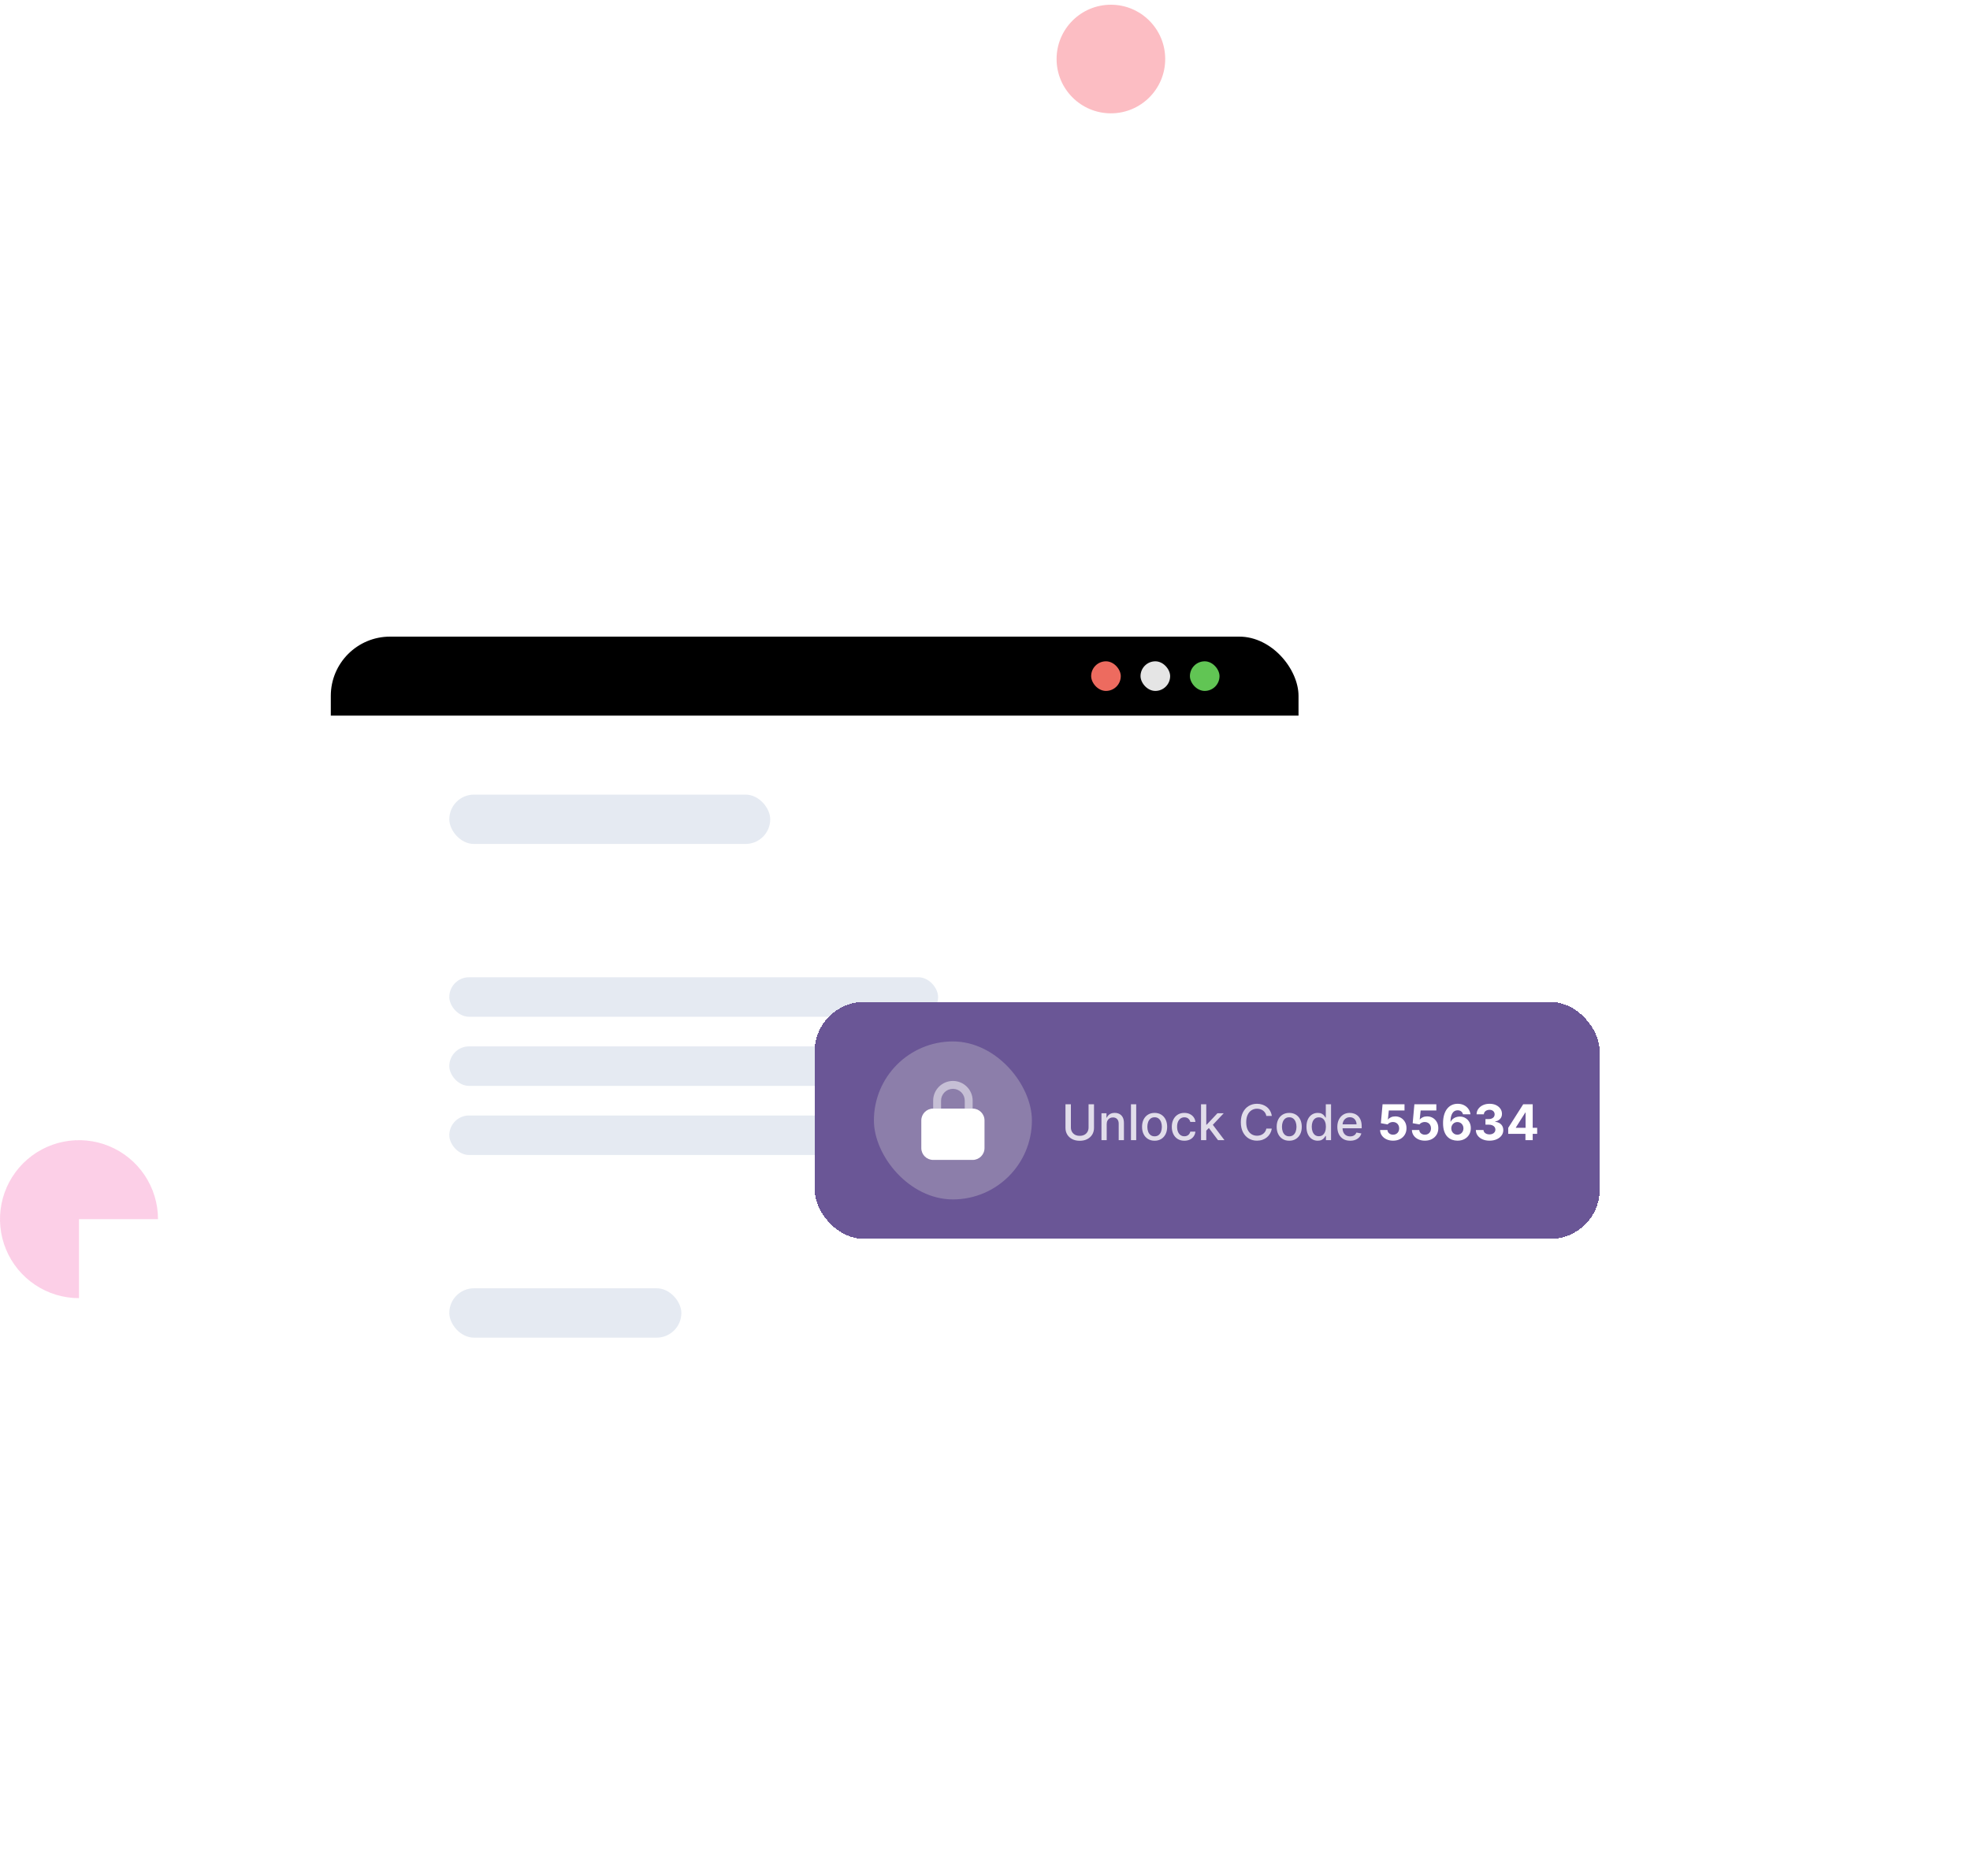 <svg width="399" height="380" viewBox="0 0 399 380" fill="none" xmlns="http://www.w3.org/2000/svg">
<circle cx="225" cy="11.957" r="11" fill="#F64355" fill-opacity="0.35"/>
<path d="M32 246.957C32 243.793 31.062 240.699 29.303 238.068C27.545 235.437 25.047 233.386 22.123 232.175C19.199 230.964 15.982 230.647 12.879 231.264C9.775 231.882 6.924 233.406 4.686 235.643C2.449 237.881 0.925 240.732 0.307 243.836C-0.31 246.939 0.007 250.156 1.218 253.08C2.429 256.004 4.48 258.502 7.111 260.261C9.742 262.019 12.835 262.957 16 262.957V246.957H32Z" fill="#F777BA" fill-opacity="0.35"/>
<g filter="url(#filter0_d_0_1)">
<g clip-path="url(#clip0_0_1)">
<rect x="67" y="91.957" width="196" height="184" rx="20" fill="white"/>
<rect x="91" y="123.957" width="65" height="10" rx="5" fill="#E5EAF2"/>
<rect x="91" y="188.957" width="150" height="8" rx="4" fill="#E5EAF2"/>
<rect x="91" y="160.957" width="99" height="8" rx="4" fill="#E5EAF2"/>
<rect x="91" y="174.957" width="99" height="8" rx="4" fill="#E5EAF2"/>
<rect x="91" y="223.957" width="47" height="10" rx="5" fill="#E5EAF2"/>
<rect x="67" y="91.957" width="196" height="16" fill="black"/>
<rect x="221" y="96.957" width="6" height="6" rx="3" fill="#ED6B5F"/>
<rect x="231" y="96.957" width="6" height="6" rx="3" fill="#E5E5E5"/>
<rect x="241" y="96.957" width="6" height="6" rx="3" fill="#61C554"/>
</g>
</g>
<g filter="url(#filter1_d_0_1)">
<rect x="165" y="159.957" width="159" height="48" rx="10" fill="#6A5696" shape-rendering="crispEdges"/>
<rect x="177" y="167.957" width="32" height="32" rx="16" fill="#8C7EAA"/>
<path opacity="0.5" d="M196.2 183.157H189.8C189.588 183.157 189.384 183.073 189.234 182.923C189.084 182.773 189 182.569 189 182.357V179.957C189 178.896 189.421 177.879 190.172 177.129C190.922 176.378 191.939 175.957 193 175.957C194.061 175.957 195.078 176.378 195.828 177.129C196.579 177.879 197 178.896 197 179.957V182.357C197 182.569 196.916 182.773 196.766 182.923C196.616 183.073 196.412 183.157 196.2 183.157ZM190.6 181.557H195.4V179.957C195.4 179.321 195.147 178.71 194.697 178.26C194.247 177.81 193.637 177.557 193 177.557C192.363 177.557 191.753 177.81 191.303 178.26C190.853 178.71 190.6 179.321 190.6 179.957V181.557Z" fill="white"/>
<path d="M197 181.557H189C187.674 181.557 186.6 182.631 186.6 183.957V189.557C186.6 190.882 187.674 191.957 189 191.957H197C198.325 191.957 199.4 190.882 199.4 189.557V183.957C199.4 182.631 198.325 181.557 197 181.557Z" fill="white"/>
<path d="M220.476 180.684H221.577V185.468C221.577 185.977 221.457 186.428 221.218 186.821C220.979 187.211 220.643 187.519 220.21 187.744C219.776 187.967 219.268 188.078 218.686 188.078C218.106 188.078 217.599 187.967 217.166 187.744C216.733 187.519 216.397 187.211 216.158 186.821C215.919 186.428 215.799 185.977 215.799 185.468V180.684H216.896V185.379C216.896 185.708 216.969 186 217.113 186.256C217.26 186.512 217.467 186.713 217.734 186.86C218.002 187.004 218.319 187.076 218.686 187.076C219.055 187.076 219.374 187.004 219.641 186.86C219.911 186.713 220.117 186.512 220.259 186.256C220.404 186 220.476 185.708 220.476 185.379V180.684ZM224.149 184.718V187.957H223.087V182.502H224.106V183.39H224.173C224.299 183.101 224.495 182.869 224.763 182.694C225.033 182.519 225.373 182.431 225.782 182.431C226.154 182.431 226.479 182.51 226.759 182.666C227.038 182.82 227.255 183.049 227.409 183.355C227.562 183.66 227.639 184.038 227.639 184.488V187.957H226.578V184.615C226.578 184.22 226.475 183.911 226.269 183.689C226.063 183.464 225.78 183.351 225.42 183.351C225.174 183.351 224.955 183.404 224.763 183.511C224.574 183.618 224.423 183.774 224.312 183.98C224.203 184.183 224.149 184.43 224.149 184.718ZM230.125 180.684V187.957H229.063V180.684H230.125ZM233.851 188.067C233.34 188.067 232.894 187.95 232.512 187.716C232.131 187.481 231.835 187.153 231.625 186.732C231.414 186.31 231.309 185.818 231.309 185.255C231.309 184.689 231.414 184.194 231.625 183.77C231.835 183.346 232.131 183.017 232.512 182.783C232.894 182.549 233.34 182.431 233.851 182.431C234.363 182.431 234.809 182.549 235.19 182.783C235.571 183.017 235.867 183.346 236.078 183.77C236.288 184.194 236.394 184.689 236.394 185.255C236.394 185.818 236.288 186.31 236.078 186.732C235.867 187.153 235.571 187.481 235.19 187.716C234.809 187.95 234.363 188.067 233.851 188.067ZM233.855 187.176C234.186 187.176 234.461 187.088 234.679 186.913C234.896 186.738 235.057 186.505 235.162 186.213C235.268 185.922 235.321 185.601 235.321 185.251C235.321 184.903 235.268 184.583 235.162 184.292C235.057 183.999 234.896 183.763 234.679 183.586C234.461 183.408 234.186 183.319 233.855 183.319C233.521 183.319 233.244 183.408 233.024 183.586C232.806 183.763 232.644 183.999 232.537 184.292C232.433 184.583 232.381 184.903 232.381 185.251C232.381 185.601 232.433 185.922 232.537 186.213C232.644 186.505 232.806 186.738 233.024 186.913C233.244 187.088 233.521 187.176 233.855 187.176ZM239.877 188.067C239.349 188.067 238.894 187.948 238.513 187.708C238.134 187.467 237.843 187.134 237.639 186.711C237.436 186.287 237.334 185.801 237.334 185.255C237.334 184.701 237.438 184.212 237.646 183.788C237.855 183.362 238.148 183.029 238.527 182.79C238.906 182.551 239.352 182.431 239.866 182.431C240.28 182.431 240.65 182.508 240.974 182.662C241.298 182.814 241.56 183.027 241.759 183.301C241.96 183.576 242.079 183.897 242.117 184.264H241.084C241.027 184.008 240.897 183.788 240.693 183.603C240.492 183.419 240.222 183.326 239.884 183.326C239.588 183.326 239.329 183.404 239.106 183.561C238.886 183.715 238.714 183.935 238.591 184.221C238.468 184.505 238.406 184.842 238.406 185.23C238.406 185.627 238.467 185.971 238.588 186.26C238.708 186.548 238.879 186.772 239.099 186.931C239.321 187.089 239.583 187.169 239.884 187.169C240.085 187.169 240.267 187.132 240.431 187.059C240.596 186.983 240.735 186.875 240.846 186.735C240.96 186.596 241.039 186.428 241.084 186.231H242.117C242.079 186.584 241.965 186.899 241.773 187.176C241.581 187.453 241.324 187.671 241.002 187.829C240.683 187.988 240.307 188.067 239.877 188.067ZM244.229 186.107L244.222 184.811H244.407L246.58 182.502H247.852L245.373 185.13H245.206L244.229 186.107ZM243.253 187.957V180.684H244.315V187.957H243.253ZM246.697 187.957L244.744 185.365L245.476 184.623L248.001 187.957H246.697ZM257.591 183.049H256.483C256.441 182.813 256.362 182.604 256.246 182.424C256.13 182.244 255.988 182.092 255.819 181.966C255.651 181.841 255.463 181.746 255.255 181.682C255.049 181.618 254.83 181.586 254.598 181.586C254.179 181.586 253.804 181.692 253.472 181.902C253.143 182.113 252.883 182.422 252.691 182.829C252.501 183.236 252.407 183.734 252.407 184.321C252.407 184.913 252.501 185.412 252.691 185.819C252.883 186.226 253.144 186.534 253.476 186.743C253.807 186.951 254.18 187.055 254.594 187.055C254.824 187.055 255.042 187.024 255.248 186.963C255.456 186.899 255.644 186.805 255.812 186.682C255.98 186.559 256.122 186.409 256.238 186.231C256.357 186.051 256.439 185.845 256.483 185.613L257.591 185.617C257.532 185.974 257.417 186.303 257.247 186.604C257.079 186.902 256.862 187.16 256.597 187.378C256.334 187.594 256.034 187.761 255.695 187.879C255.357 187.997 254.987 188.056 254.587 188.056C253.957 188.056 253.396 187.907 252.904 187.609C252.412 187.308 252.023 186.879 251.739 186.32C251.457 185.761 251.317 185.095 251.317 184.321C251.317 183.544 251.459 182.878 251.743 182.321C252.027 181.763 252.415 181.334 252.907 181.036C253.4 180.735 253.96 180.585 254.587 180.585C254.973 180.585 255.333 180.641 255.667 180.752C256.003 180.861 256.305 181.022 256.572 181.235C256.84 181.445 257.061 181.703 257.236 182.009C257.412 182.312 257.53 182.659 257.591 183.049ZM261.117 188.067C260.605 188.067 260.159 187.95 259.778 187.716C259.397 187.481 259.101 187.153 258.89 186.732C258.68 186.31 258.574 185.818 258.574 185.255C258.574 184.689 258.68 184.194 258.89 183.77C259.101 183.346 259.397 183.017 259.778 182.783C260.159 182.549 260.605 182.431 261.117 182.431C261.628 182.431 262.074 182.549 262.456 182.783C262.837 183.017 263.133 183.346 263.343 183.77C263.554 184.194 263.659 184.689 263.659 185.255C263.659 185.818 263.554 186.31 263.343 186.732C263.133 187.153 262.837 187.481 262.456 187.716C262.074 187.95 261.628 188.067 261.117 188.067ZM261.12 187.176C261.452 187.176 261.726 187.088 261.944 186.913C262.162 186.738 262.323 186.505 262.427 186.213C262.534 185.922 262.587 185.601 262.587 185.251C262.587 184.903 262.534 184.583 262.427 184.292C262.323 183.999 262.162 183.763 261.944 183.586C261.726 183.408 261.452 183.319 261.12 183.319C260.787 183.319 260.51 183.408 260.289 183.586C260.072 183.763 259.909 183.999 259.803 184.292C259.699 184.583 259.647 184.903 259.647 185.251C259.647 185.601 259.699 185.922 259.803 186.213C259.909 186.505 260.072 186.738 260.289 186.913C260.51 187.088 260.787 187.176 261.12 187.176ZM266.887 188.064C266.446 188.064 266.053 187.951 265.708 187.726C265.364 187.499 265.094 187.176 264.898 186.757C264.704 186.335 264.607 185.83 264.607 185.24C264.607 184.651 264.705 184.147 264.901 183.728C265.1 183.309 265.373 182.988 265.718 182.765C266.064 182.543 266.456 182.431 266.894 182.431C267.232 182.431 267.504 182.488 267.71 182.602C267.919 182.713 268.08 182.843 268.193 182.993C268.309 183.142 268.399 183.273 268.463 183.387H268.527V180.684H269.589V187.957H268.552V187.108H268.463C268.399 187.224 268.307 187.357 268.186 187.506C268.068 187.655 267.905 187.785 267.696 187.897C267.488 188.008 267.218 188.064 266.887 188.064ZM267.121 187.158C267.426 187.158 267.684 187.078 267.895 186.917C268.108 186.753 268.269 186.527 268.378 186.238C268.489 185.949 268.545 185.613 268.545 185.23C268.545 184.851 268.49 184.52 268.382 184.235C268.273 183.951 268.113 183.73 267.902 183.571C267.691 183.413 267.431 183.333 267.121 183.333C266.801 183.333 266.535 183.416 266.322 183.582C266.109 183.748 265.948 183.974 265.839 184.26C265.732 184.547 265.679 184.87 265.679 185.23C265.679 185.594 265.734 185.922 265.843 186.213C265.951 186.505 266.112 186.735 266.325 186.906C266.541 187.074 266.806 187.158 267.121 187.158ZM273.455 188.067C272.918 188.067 272.455 187.952 272.067 187.723C271.681 187.491 271.383 187.165 271.172 186.746C270.964 186.325 270.859 185.831 270.859 185.265C270.859 184.707 270.964 184.214 271.172 183.788C271.383 183.362 271.676 183.029 272.053 182.79C272.431 182.551 272.874 182.431 273.381 182.431C273.688 182.431 273.987 182.482 274.276 182.584C274.564 182.686 274.824 182.846 275.053 183.064C275.283 183.281 275.464 183.564 275.597 183.912C275.729 184.258 275.795 184.678 275.795 185.173V185.549H271.46V184.754H274.755C274.755 184.475 274.698 184.227 274.585 184.012C274.471 183.794 274.311 183.622 274.105 183.497C273.902 183.371 273.662 183.309 273.388 183.309C273.089 183.309 272.829 183.382 272.607 183.529C272.386 183.673 272.216 183.863 272.095 184.097C271.977 184.329 271.918 184.581 271.918 184.853V185.475C271.918 185.839 271.982 186.15 272.109 186.405C272.24 186.661 272.421 186.856 272.653 186.991C272.885 187.124 273.156 187.19 273.466 187.19C273.667 187.19 273.851 187.162 274.016 187.105C274.182 187.046 274.325 186.958 274.446 186.842C274.567 186.726 274.659 186.583 274.723 186.412L275.728 186.593C275.647 186.889 275.503 187.149 275.295 187.371C275.089 187.591 274.83 187.763 274.517 187.886C274.207 188.007 273.853 188.067 273.455 188.067Z" fill="white" fill-opacity="0.8"/>
<path d="M282.152 188.056C281.65 188.056 281.203 187.964 280.81 187.779C280.419 187.595 280.109 187.34 279.879 187.016C279.65 186.692 279.53 186.32 279.521 185.901H281.012C281.029 186.183 281.147 186.411 281.367 186.586C281.587 186.761 281.849 186.849 282.152 186.849C282.393 186.849 282.607 186.796 282.791 186.689C282.978 186.58 283.124 186.43 283.228 186.238C283.335 186.044 283.388 185.822 283.388 185.571C283.388 185.315 283.333 185.09 283.224 184.896C283.118 184.702 282.97 184.55 282.781 184.441C282.591 184.333 282.375 184.277 282.131 184.275C281.918 184.275 281.71 184.318 281.509 184.406C281.31 184.493 281.155 184.613 281.044 184.765L279.677 184.52L280.021 180.684H284.467V181.941H281.289L281.101 183.763H281.143C281.271 183.583 281.464 183.434 281.722 183.316C281.98 183.197 282.269 183.138 282.589 183.138C283.027 183.138 283.417 183.241 283.761 183.447C284.104 183.653 284.375 183.936 284.574 184.296C284.773 184.653 284.871 185.065 284.869 185.532C284.871 186.022 284.757 186.457 284.528 186.838C284.3 187.217 283.982 187.516 283.572 187.733C283.165 187.949 282.692 188.056 282.152 188.056ZM288.597 188.056C288.095 188.056 287.648 187.964 287.255 187.779C286.864 187.595 286.554 187.34 286.325 187.016C286.095 186.692 285.975 186.32 285.966 185.901H287.457C287.474 186.183 287.592 186.411 287.812 186.586C288.033 186.761 288.294 186.849 288.597 186.849C288.839 186.849 289.052 186.796 289.237 186.689C289.424 186.58 289.569 186.43 289.673 186.238C289.78 186.044 289.833 185.822 289.833 185.571C289.833 185.315 289.779 185.09 289.67 184.896C289.563 184.702 289.415 184.55 289.226 184.441C289.036 184.333 288.82 184.277 288.576 184.275C288.363 184.275 288.156 184.318 287.955 184.406C287.756 184.493 287.601 184.613 287.489 184.765L286.122 184.52L286.467 180.684H290.913V181.941H287.734L287.546 183.763H287.589C287.717 183.583 287.91 183.434 288.168 183.316C288.426 183.197 288.714 183.138 289.034 183.138C289.472 183.138 289.863 183.241 290.206 183.447C290.549 183.653 290.82 183.936 291.019 184.296C291.218 184.653 291.316 185.065 291.314 185.532C291.316 186.022 291.203 186.457 290.973 186.838C290.746 187.217 290.427 187.516 290.018 187.733C289.611 187.949 289.137 188.056 288.597 188.056ZM295.178 188.056C294.804 188.054 294.442 187.991 294.094 187.868C293.749 187.745 293.439 187.545 293.164 187.268C292.889 186.991 292.672 186.624 292.511 186.167C292.352 185.71 292.273 185.149 292.273 184.484C292.275 183.873 292.345 183.328 292.482 182.847C292.622 182.364 292.821 181.954 293.079 181.618C293.339 181.282 293.651 181.026 294.013 180.851C294.375 180.674 294.781 180.585 295.231 180.585C295.716 180.585 296.145 180.68 296.516 180.869C296.888 181.056 297.186 181.31 297.411 181.632C297.638 181.954 297.776 182.315 297.823 182.716H296.307C296.248 182.462 296.123 182.263 295.934 182.119C295.745 181.975 295.51 181.902 295.231 181.902C294.757 181.902 294.397 182.108 294.151 182.52C293.907 182.932 293.783 183.492 293.778 184.2H293.828C293.937 183.984 294.084 183.801 294.268 183.65C294.455 183.496 294.667 183.378 294.904 183.298C295.143 183.215 295.395 183.174 295.661 183.174C296.091 183.174 296.475 183.275 296.811 183.479C297.147 183.68 297.412 183.957 297.607 184.31C297.801 184.663 297.898 185.066 297.898 185.521C297.898 186.013 297.783 186.451 297.553 186.835C297.326 187.218 297.008 187.519 296.598 187.737C296.191 187.952 295.717 188.059 295.178 188.056ZM295.17 186.849C295.407 186.849 295.619 186.792 295.806 186.679C295.993 186.565 296.14 186.411 296.246 186.217C296.353 186.023 296.406 185.805 296.406 185.564C296.406 185.322 296.353 185.105 296.246 184.914C296.142 184.722 295.998 184.569 295.813 184.456C295.629 184.342 295.418 184.285 295.181 184.285C295.004 184.285 294.839 184.318 294.688 184.385C294.538 184.451 294.407 184.543 294.293 184.662C294.182 184.78 294.094 184.917 294.031 185.074C293.967 185.227 293.935 185.392 293.935 185.567C293.935 185.801 293.988 186.016 294.094 186.21C294.203 186.404 294.35 186.559 294.535 186.675C294.722 186.791 294.934 186.849 295.17 186.849ZM301.676 188.056C301.146 188.056 300.674 187.965 300.259 187.783C299.847 187.598 299.522 187.345 299.283 187.023C299.046 186.699 298.924 186.325 298.917 185.901H300.465C300.475 186.078 300.533 186.235 300.639 186.37C300.748 186.502 300.893 186.605 301.072 186.679C301.252 186.752 301.455 186.789 301.68 186.789C301.914 186.789 302.121 186.747 302.301 186.664C302.481 186.582 302.622 186.467 302.724 186.32C302.826 186.173 302.876 186.004 302.876 185.812C302.876 185.618 302.822 185.446 302.713 185.297C302.607 185.146 302.453 185.027 302.251 184.942C302.053 184.857 301.816 184.814 301.541 184.814H300.863V183.685H301.541C301.773 183.685 301.978 183.645 302.156 183.564C302.335 183.484 302.475 183.373 302.575 183.23C302.674 183.086 302.724 182.918 302.724 182.726C302.724 182.544 302.68 182.384 302.592 182.247C302.507 182.107 302.386 181.998 302.23 181.92C302.076 181.842 301.896 181.803 301.69 181.803C301.482 181.803 301.291 181.841 301.119 181.917C300.946 181.99 300.807 182.095 300.703 182.233C300.599 182.37 300.543 182.531 300.536 182.716H299.062C299.07 182.297 299.189 181.927 299.421 181.608C299.653 181.288 299.966 181.038 300.359 180.858C300.754 180.676 301.2 180.585 301.697 180.585C302.199 180.585 302.638 180.676 303.015 180.858C303.391 181.041 303.684 181.287 303.892 181.597C304.103 181.905 304.207 182.25 304.205 182.634C304.207 183.041 304.08 183.381 303.825 183.653C303.571 183.925 303.241 184.098 302.834 184.172V184.228C303.369 184.297 303.776 184.483 304.055 184.786C304.337 185.087 304.477 185.463 304.474 185.915C304.477 186.329 304.357 186.698 304.116 187.02C303.877 187.342 303.546 187.595 303.125 187.779C302.704 187.964 302.221 188.056 301.676 188.056ZM305.47 186.679V185.468L308.506 180.684H309.55V182.36H308.932L307.018 185.39V185.446H311.333V186.679H305.47ZM308.96 187.957V186.309L308.989 185.773V180.684H310.431V187.957H308.96Z" fill="white"/>
</g>
<defs>
<filter id="filter0_d_0_1" x="0" y="61.957" width="330" height="318" filterUnits="userSpaceOnUse" color-interpolation-filters="sRGB">
<feFlood flood-opacity="0" result="BackgroundImageFix"/>
<feColorMatrix in="SourceAlpha" type="matrix" values="0 0 0 0 0 0 0 0 0 0 0 0 0 0 0 0 0 0 127 0" result="hardAlpha"/>
<feOffset dy="37"/>
<feGaussianBlur stdDeviation="33.5"/>
<feComposite in2="hardAlpha" operator="out"/>
<feColorMatrix type="matrix" values="0 0 0 0 0 0 0 0 0 0 0 0 0 0 0 0 0 0 0.1 0"/>
<feBlend mode="normal" in2="BackgroundImageFix" result="effect1_dropShadow_0_1"/>
<feBlend mode="normal" in="SourceGraphic" in2="effect1_dropShadow_0_1" result="shape"/>
</filter>
<filter id="filter1_d_0_1" x="90" y="127.957" width="309" height="198" filterUnits="userSpaceOnUse" color-interpolation-filters="sRGB">
<feFlood flood-opacity="0" result="BackgroundImageFix"/>
<feColorMatrix in="SourceAlpha" type="matrix" values="0 0 0 0 0 0 0 0 0 0 0 0 0 0 0 0 0 0 127 0" result="hardAlpha"/>
<feOffset dy="43"/>
<feGaussianBlur stdDeviation="37.5"/>
<feComposite in2="hardAlpha" operator="out"/>
<feColorMatrix type="matrix" values="0 0 0 0 0 0 0 0 0 0 0 0 0 0 0 0 0 0 0.15 0"/>
<feBlend mode="normal" in2="BackgroundImageFix" result="effect1_dropShadow_0_1"/>
<feBlend mode="normal" in="SourceGraphic" in2="effect1_dropShadow_0_1" result="shape"/>
</filter>
<clipPath id="clip0_0_1">
<rect x="67" y="91.957" width="196" height="184" rx="12" fill="white"/>
</clipPath>
</defs>
</svg>

